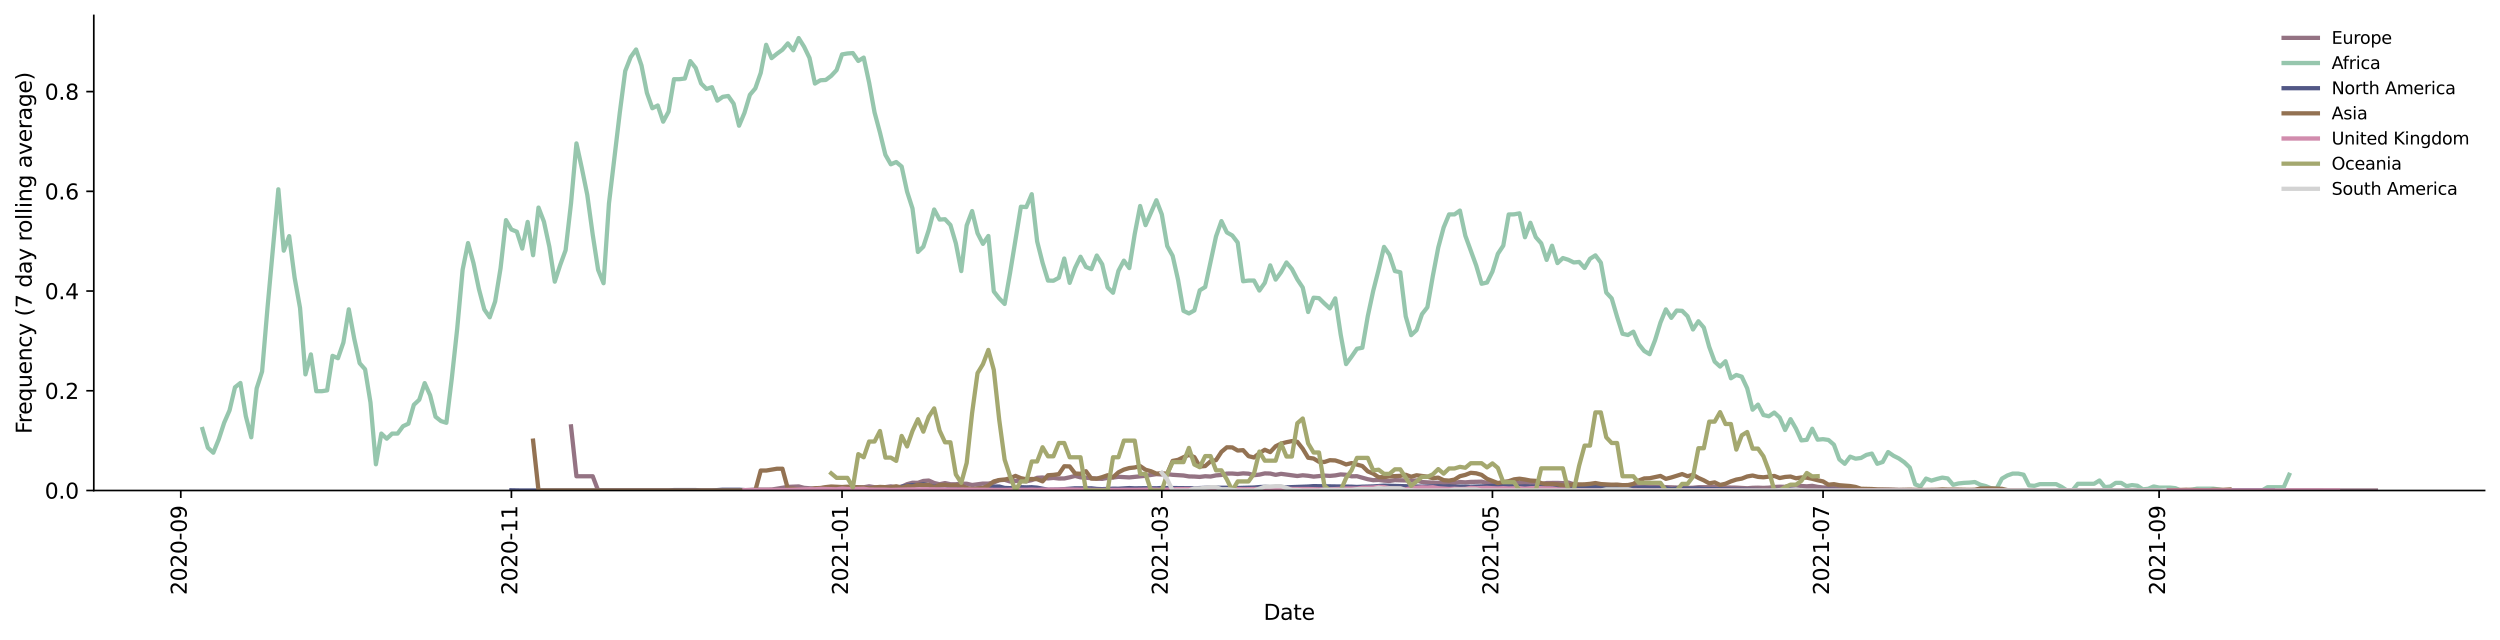 <?xml version="1.0" encoding="utf-8" standalone="no"?>
<!DOCTYPE svg PUBLIC "-//W3C//DTD SVG 1.1//EN"
  "http://www.w3.org/Graphics/SVG/1.1/DTD/svg11.dtd">
<svg height="298.621pt" version="1.1" viewBox="0 0 1166.981 298.621" width="1166.981pt" xmlns="http://www.w3.org/2000/svg" xmlns:xlink="http://www.w3.org/1999/xlink">
 <defs>
  <style type="text/css">*{stroke-linecap:butt;stroke-linejoin:round;}</style>
 </defs>
 <g id="figure_1">
  <g id="patch_1">
   <path d="M 0 298.621 
L 1166.981 298.621 
L 1166.981 0 
L 0 0 
z
" style="fill:#ffffff;"/>
  </g>
  <g id="axes_1">
   <g id="patch_2">
    <path d="M 43.781 228.96 
L 1159.781 228.96 
L 1159.781 7.2 
L 43.781 7.2 
z
" style="fill:#ffffff;"/>
   </g>
   <g id="matplotlib.axis_1">
    <g id="xtick_1">
     <g id="line2d_1">
      <defs>
       <path d="M 0 0 
L 0 3.5 
" id="m978d809ba8" style="stroke:#000000;stroke-width:0.8;"/>
      </defs>
      <g>
       <use style="stroke:#000000;stroke-width:0.8;" x="84.388" xlink:href="#m978d809ba8" y="228.96"/>
      </g>
     </g>
     <g id="text_1">
      <!-- 2020-09 -->
      <g transform="translate(87.148 277.743)rotate(-90)scale(0.1 -0.1)">
       <defs>
        <path d="M 1228 531 
L 3431 531 
L 3431 0 
L 469 0 
L 469 531 
Q 828 903 1448 1529 
Q 2069 2156 2228 2338 
Q 2531 2678 2651 2914 
Q 2772 3150 2772 3378 
Q 2772 3750 2511 3984 
Q 2250 4219 1831 4219 
Q 1534 4219 1204 4116 
Q 875 4013 500 3803 
L 500 4441 
Q 881 4594 1212 4672 
Q 1544 4750 1819 4750 
Q 2544 4750 2975 4387 
Q 3406 4025 3406 3419 
Q 3406 3131 3298 2873 
Q 3191 2616 2906 2266 
Q 2828 2175 2409 1742 
Q 1991 1309 1228 531 
z
" id="DejaVuSans-32" transform="scale(0.016)"/>
        <path d="M 2034 4250 
Q 1547 4250 1301 3770 
Q 1056 3291 1056 2328 
Q 1056 1369 1301 889 
Q 1547 409 2034 409 
Q 2525 409 2770 889 
Q 3016 1369 3016 2328 
Q 3016 3291 2770 3770 
Q 2525 4250 2034 4250 
z
M 2034 4750 
Q 2819 4750 3233 4129 
Q 3647 3509 3647 2328 
Q 3647 1150 3233 529 
Q 2819 -91 2034 -91 
Q 1250 -91 836 529 
Q 422 1150 422 2328 
Q 422 3509 836 4129 
Q 1250 4750 2034 4750 
z
" id="DejaVuSans-30" transform="scale(0.016)"/>
        <path d="M 313 2009 
L 1997 2009 
L 1997 1497 
L 313 1497 
L 313 2009 
z
" id="DejaVuSans-2d" transform="scale(0.016)"/>
        <path d="M 703 97 
L 703 672 
Q 941 559 1184 500 
Q 1428 441 1663 441 
Q 2288 441 2617 861 
Q 2947 1281 2994 2138 
Q 2813 1869 2534 1725 
Q 2256 1581 1919 1581 
Q 1219 1581 811 2004 
Q 403 2428 403 3163 
Q 403 3881 828 4315 
Q 1253 4750 1959 4750 
Q 2769 4750 3195 4129 
Q 3622 3509 3622 2328 
Q 3622 1225 3098 567 
Q 2575 -91 1691 -91 
Q 1453 -91 1209 -44 
Q 966 3 703 97 
z
M 1959 2075 
Q 2384 2075 2632 2365 
Q 2881 2656 2881 3163 
Q 2881 3666 2632 3958 
Q 2384 4250 1959 4250 
Q 1534 4250 1286 3958 
Q 1038 3666 1038 3163 
Q 1038 2656 1286 2365 
Q 1534 2075 1959 2075 
z
" id="DejaVuSans-39" transform="scale(0.016)"/>
       </defs>
       <use xlink:href="#DejaVuSans-32"/>
       <use x="63.623" xlink:href="#DejaVuSans-30"/>
       <use x="127.246" xlink:href="#DejaVuSans-32"/>
       <use x="190.869" xlink:href="#DejaVuSans-30"/>
       <use x="254.492" xlink:href="#DejaVuSans-2d"/>
       <use x="290.576" xlink:href="#DejaVuSans-30"/>
       <use x="354.199" xlink:href="#DejaVuSans-39"/>
      </g>
     </g>
    </g>
    <g id="xtick_2">
     <g id="line2d_2">
      <g>
       <use style="stroke:#000000;stroke-width:0.8;" x="238.721" xlink:href="#m978d809ba8" y="228.96"/>
      </g>
     </g>
     <g id="text_2">
      <!-- 2020-11 -->
      <g transform="translate(241.48 277.743)rotate(-90)scale(0.1 -0.1)">
       <defs>
        <path d="M 794 531 
L 1825 531 
L 1825 4091 
L 703 3866 
L 703 4441 
L 1819 4666 
L 2450 4666 
L 2450 531 
L 3481 531 
L 3481 0 
L 794 0 
L 794 531 
z
" id="DejaVuSans-31" transform="scale(0.016)"/>
       </defs>
       <use xlink:href="#DejaVuSans-32"/>
       <use x="63.623" xlink:href="#DejaVuSans-30"/>
       <use x="127.246" xlink:href="#DejaVuSans-32"/>
       <use x="190.869" xlink:href="#DejaVuSans-30"/>
       <use x="254.492" xlink:href="#DejaVuSans-2d"/>
       <use x="290.576" xlink:href="#DejaVuSans-31"/>
       <use x="354.199" xlink:href="#DejaVuSans-31"/>
      </g>
     </g>
    </g>
    <g id="xtick_3">
     <g id="line2d_3">
      <g>
       <use style="stroke:#000000;stroke-width:0.8;" x="393.053" xlink:href="#m978d809ba8" y="228.96"/>
      </g>
     </g>
     <g id="text_3">
      <!-- 2021-01 -->
      <g transform="translate(395.812 277.743)rotate(-90)scale(0.1 -0.1)">
       <use xlink:href="#DejaVuSans-32"/>
       <use x="63.623" xlink:href="#DejaVuSans-30"/>
       <use x="127.246" xlink:href="#DejaVuSans-32"/>
       <use x="190.869" xlink:href="#DejaVuSans-31"/>
       <use x="254.492" xlink:href="#DejaVuSans-2d"/>
       <use x="290.576" xlink:href="#DejaVuSans-30"/>
       <use x="354.199" xlink:href="#DejaVuSans-31"/>
      </g>
     </g>
    </g>
    <g id="xtick_4">
     <g id="line2d_4">
      <g>
       <use style="stroke:#000000;stroke-width:0.8;" x="542.325" xlink:href="#m978d809ba8" y="228.96"/>
      </g>
     </g>
     <g id="text_4">
      <!-- 2021-03 -->
      <g transform="translate(545.085 277.743)rotate(-90)scale(0.1 -0.1)">
       <defs>
        <path d="M 2597 2516 
Q 3050 2419 3304 2112 
Q 3559 1806 3559 1356 
Q 3559 666 3084 287 
Q 2609 -91 1734 -91 
Q 1441 -91 1130 -33 
Q 819 25 488 141 
L 488 750 
Q 750 597 1062 519 
Q 1375 441 1716 441 
Q 2309 441 2620 675 
Q 2931 909 2931 1356 
Q 2931 1769 2642 2001 
Q 2353 2234 1838 2234 
L 1294 2234 
L 1294 2753 
L 1863 2753 
Q 2328 2753 2575 2939 
Q 2822 3125 2822 3475 
Q 2822 3834 2567 4026 
Q 2313 4219 1838 4219 
Q 1578 4219 1281 4162 
Q 984 4106 628 3988 
L 628 4550 
Q 988 4650 1302 4700 
Q 1616 4750 1894 4750 
Q 2613 4750 3031 4423 
Q 3450 4097 3450 3541 
Q 3450 3153 3228 2886 
Q 3006 2619 2597 2516 
z
" id="DejaVuSans-33" transform="scale(0.016)"/>
       </defs>
       <use xlink:href="#DejaVuSans-32"/>
       <use x="63.623" xlink:href="#DejaVuSans-30"/>
       <use x="127.246" xlink:href="#DejaVuSans-32"/>
       <use x="190.869" xlink:href="#DejaVuSans-31"/>
       <use x="254.492" xlink:href="#DejaVuSans-2d"/>
       <use x="290.576" xlink:href="#DejaVuSans-30"/>
       <use x="354.199" xlink:href="#DejaVuSans-33"/>
      </g>
     </g>
    </g>
    <g id="xtick_5">
     <g id="line2d_5">
      <g>
       <use style="stroke:#000000;stroke-width:0.8;" x="696.658" xlink:href="#m978d809ba8" y="228.96"/>
      </g>
     </g>
     <g id="text_5">
      <!-- 2021-05 -->
      <g transform="translate(699.417 277.743)rotate(-90)scale(0.1 -0.1)">
       <defs>
        <path d="M 691 4666 
L 3169 4666 
L 3169 4134 
L 1269 4134 
L 1269 2991 
Q 1406 3038 1543 3061 
Q 1681 3084 1819 3084 
Q 2600 3084 3056 2656 
Q 3513 2228 3513 1497 
Q 3513 744 3044 326 
Q 2575 -91 1722 -91 
Q 1428 -91 1123 -41 
Q 819 9 494 109 
L 494 744 
Q 775 591 1075 516 
Q 1375 441 1709 441 
Q 2250 441 2565 725 
Q 2881 1009 2881 1497 
Q 2881 1984 2565 2268 
Q 2250 2553 1709 2553 
Q 1456 2553 1204 2497 
Q 953 2441 691 2322 
L 691 4666 
z
" id="DejaVuSans-35" transform="scale(0.016)"/>
       </defs>
       <use xlink:href="#DejaVuSans-32"/>
       <use x="63.623" xlink:href="#DejaVuSans-30"/>
       <use x="127.246" xlink:href="#DejaVuSans-32"/>
       <use x="190.869" xlink:href="#DejaVuSans-31"/>
       <use x="254.492" xlink:href="#DejaVuSans-2d"/>
       <use x="290.576" xlink:href="#DejaVuSans-30"/>
       <use x="354.199" xlink:href="#DejaVuSans-35"/>
      </g>
     </g>
    </g>
    <g id="xtick_6">
     <g id="line2d_6">
      <g>
       <use style="stroke:#000000;stroke-width:0.8;" x="850.99" xlink:href="#m978d809ba8" y="228.96"/>
      </g>
     </g>
     <g id="text_6">
      <!-- 2021-07 -->
      <g transform="translate(853.749 277.743)rotate(-90)scale(0.1 -0.1)">
       <defs>
        <path d="M 525 4666 
L 3525 4666 
L 3525 4397 
L 1831 0 
L 1172 0 
L 2766 4134 
L 525 4134 
L 525 4666 
z
" id="DejaVuSans-37" transform="scale(0.016)"/>
       </defs>
       <use xlink:href="#DejaVuSans-32"/>
       <use x="63.623" xlink:href="#DejaVuSans-30"/>
       <use x="127.246" xlink:href="#DejaVuSans-32"/>
       <use x="190.869" xlink:href="#DejaVuSans-31"/>
       <use x="254.492" xlink:href="#DejaVuSans-2d"/>
       <use x="290.576" xlink:href="#DejaVuSans-30"/>
       <use x="354.199" xlink:href="#DejaVuSans-37"/>
      </g>
     </g>
    </g>
    <g id="xtick_7">
     <g id="line2d_7">
      <g>
       <use style="stroke:#000000;stroke-width:0.8;" x="1007.852" xlink:href="#m978d809ba8" y="228.96"/>
      </g>
     </g>
     <g id="text_7">
      <!-- 2021-09 -->
      <g transform="translate(1010.612 277.743)rotate(-90)scale(0.1 -0.1)">
       <use xlink:href="#DejaVuSans-32"/>
       <use x="63.623" xlink:href="#DejaVuSans-30"/>
       <use x="127.246" xlink:href="#DejaVuSans-32"/>
       <use x="190.869" xlink:href="#DejaVuSans-31"/>
       <use x="254.492" xlink:href="#DejaVuSans-2d"/>
       <use x="290.576" xlink:href="#DejaVuSans-30"/>
       <use x="354.199" xlink:href="#DejaVuSans-39"/>
      </g>
     </g>
    </g>
    <g id="text_8">
     <!-- Date -->
     <g transform="translate(589.83 289.341)scale(0.1 -0.1)">
      <defs>
       <path d="M 1259 4147 
L 1259 519 
L 2022 519 
Q 2988 519 3436 956 
Q 3884 1394 3884 2338 
Q 3884 3275 3436 3711 
Q 2988 4147 2022 4147 
L 1259 4147 
z
M 628 4666 
L 1925 4666 
Q 3281 4666 3915 4102 
Q 4550 3538 4550 2338 
Q 4550 1131 3912 565 
Q 3275 0 1925 0 
L 628 0 
L 628 4666 
z
" id="DejaVuSans-44" transform="scale(0.016)"/>
       <path d="M 2194 1759 
Q 1497 1759 1228 1600 
Q 959 1441 959 1056 
Q 959 750 1161 570 
Q 1363 391 1709 391 
Q 2188 391 2477 730 
Q 2766 1069 2766 1631 
L 2766 1759 
L 2194 1759 
z
M 3341 1997 
L 3341 0 
L 2766 0 
L 2766 531 
Q 2569 213 2275 61 
Q 1981 -91 1556 -91 
Q 1019 -91 701 211 
Q 384 513 384 1019 
Q 384 1609 779 1909 
Q 1175 2209 1959 2209 
L 2766 2209 
L 2766 2266 
Q 2766 2663 2505 2880 
Q 2244 3097 1772 3097 
Q 1472 3097 1187 3025 
Q 903 2953 641 2809 
L 641 3341 
Q 956 3463 1253 3523 
Q 1550 3584 1831 3584 
Q 2591 3584 2966 3190 
Q 3341 2797 3341 1997 
z
" id="DejaVuSans-61" transform="scale(0.016)"/>
       <path d="M 1172 4494 
L 1172 3500 
L 2356 3500 
L 2356 3053 
L 1172 3053 
L 1172 1153 
Q 1172 725 1289 603 
Q 1406 481 1766 481 
L 2356 481 
L 2356 0 
L 1766 0 
Q 1100 0 847 248 
Q 594 497 594 1153 
L 594 3053 
L 172 3053 
L 172 3500 
L 594 3500 
L 594 4494 
L 1172 4494 
z
" id="DejaVuSans-74" transform="scale(0.016)"/>
       <path d="M 3597 1894 
L 3597 1613 
L 953 1613 
Q 991 1019 1311 708 
Q 1631 397 2203 397 
Q 2534 397 2845 478 
Q 3156 559 3463 722 
L 3463 178 
Q 3153 47 2828 -22 
Q 2503 -91 2169 -91 
Q 1331 -91 842 396 
Q 353 884 353 1716 
Q 353 2575 817 3079 
Q 1281 3584 2069 3584 
Q 2775 3584 3186 3129 
Q 3597 2675 3597 1894 
z
M 3022 2063 
Q 3016 2534 2758 2815 
Q 2500 3097 2075 3097 
Q 1594 3097 1305 2825 
Q 1016 2553 972 2059 
L 3022 2063 
z
" id="DejaVuSans-65" transform="scale(0.016)"/>
      </defs>
      <use xlink:href="#DejaVuSans-44"/>
      <use x="77.002" xlink:href="#DejaVuSans-61"/>
      <use x="138.281" xlink:href="#DejaVuSans-74"/>
      <use x="177.49" xlink:href="#DejaVuSans-65"/>
     </g>
    </g>
   </g>
   <g id="matplotlib.axis_2">
    <g id="ytick_1">
     <g id="line2d_8">
      <defs>
       <path d="M 0 0 
L -3.5 0 
" id="m458b7b3f09" style="stroke:#000000;stroke-width:0.8;"/>
      </defs>
      <g>
       <use style="stroke:#000000;stroke-width:0.8;" x="43.781" xlink:href="#m458b7b3f09" y="228.96"/>
      </g>
     </g>
     <g id="text_9">
      <!-- 0.0 -->
      <g transform="translate(20.878 232.759)scale(0.1 -0.1)">
       <defs>
        <path d="M 684 794 
L 1344 794 
L 1344 0 
L 684 0 
L 684 794 
z
" id="DejaVuSans-2e" transform="scale(0.016)"/>
       </defs>
       <use xlink:href="#DejaVuSans-30"/>
       <use x="63.623" xlink:href="#DejaVuSans-2e"/>
       <use x="95.41" xlink:href="#DejaVuSans-30"/>
      </g>
     </g>
    </g>
    <g id="ytick_2">
     <g id="line2d_9">
      <g>
       <use style="stroke:#000000;stroke-width:0.8;" x="43.781" xlink:href="#m458b7b3f09" y="182.408"/>
      </g>
     </g>
     <g id="text_10">
      <!-- 0.2 -->
      <g transform="translate(20.878 186.207)scale(0.1 -0.1)">
       <use xlink:href="#DejaVuSans-30"/>
       <use x="63.623" xlink:href="#DejaVuSans-2e"/>
       <use x="95.41" xlink:href="#DejaVuSans-32"/>
      </g>
     </g>
    </g>
    <g id="ytick_3">
     <g id="line2d_10">
      <g>
       <use style="stroke:#000000;stroke-width:0.8;" x="43.781" xlink:href="#m458b7b3f09" y="135.856"/>
      </g>
     </g>
     <g id="text_11">
      <!-- 0.4 -->
      <g transform="translate(20.878 139.655)scale(0.1 -0.1)">
       <defs>
        <path d="M 2419 4116 
L 825 1625 
L 2419 1625 
L 2419 4116 
z
M 2253 4666 
L 3047 4666 
L 3047 1625 
L 3713 1625 
L 3713 1100 
L 3047 1100 
L 3047 0 
L 2419 0 
L 2419 1100 
L 313 1100 
L 313 1709 
L 2253 4666 
z
" id="DejaVuSans-34" transform="scale(0.016)"/>
       </defs>
       <use xlink:href="#DejaVuSans-30"/>
       <use x="63.623" xlink:href="#DejaVuSans-2e"/>
       <use x="95.41" xlink:href="#DejaVuSans-34"/>
      </g>
     </g>
    </g>
    <g id="ytick_4">
     <g id="line2d_11">
      <g>
       <use style="stroke:#000000;stroke-width:0.8;" x="43.781" xlink:href="#m458b7b3f09" y="89.303"/>
      </g>
     </g>
     <g id="text_12">
      <!-- 0.6 -->
      <g transform="translate(20.878 93.102)scale(0.1 -0.1)">
       <defs>
        <path d="M 2113 2584 
Q 1688 2584 1439 2293 
Q 1191 2003 1191 1497 
Q 1191 994 1439 701 
Q 1688 409 2113 409 
Q 2538 409 2786 701 
Q 3034 994 3034 1497 
Q 3034 2003 2786 2293 
Q 2538 2584 2113 2584 
z
M 3366 4563 
L 3366 3988 
Q 3128 4100 2886 4159 
Q 2644 4219 2406 4219 
Q 1781 4219 1451 3797 
Q 1122 3375 1075 2522 
Q 1259 2794 1537 2939 
Q 1816 3084 2150 3084 
Q 2853 3084 3261 2657 
Q 3669 2231 3669 1497 
Q 3669 778 3244 343 
Q 2819 -91 2113 -91 
Q 1303 -91 875 529 
Q 447 1150 447 2328 
Q 447 3434 972 4092 
Q 1497 4750 2381 4750 
Q 2619 4750 2861 4703 
Q 3103 4656 3366 4563 
z
" id="DejaVuSans-36" transform="scale(0.016)"/>
       </defs>
       <use xlink:href="#DejaVuSans-30"/>
       <use x="63.623" xlink:href="#DejaVuSans-2e"/>
       <use x="95.41" xlink:href="#DejaVuSans-36"/>
      </g>
     </g>
    </g>
    <g id="ytick_5">
     <g id="line2d_12">
      <g>
       <use style="stroke:#000000;stroke-width:0.8;" x="43.781" xlink:href="#m458b7b3f09" y="42.751"/>
      </g>
     </g>
     <g id="text_13">
      <!-- 0.8 -->
      <g transform="translate(20.878 46.55)scale(0.1 -0.1)">
       <defs>
        <path d="M 2034 2216 
Q 1584 2216 1326 1975 
Q 1069 1734 1069 1313 
Q 1069 891 1326 650 
Q 1584 409 2034 409 
Q 2484 409 2743 651 
Q 3003 894 3003 1313 
Q 3003 1734 2745 1975 
Q 2488 2216 2034 2216 
z
M 1403 2484 
Q 997 2584 770 2862 
Q 544 3141 544 3541 
Q 544 4100 942 4425 
Q 1341 4750 2034 4750 
Q 2731 4750 3128 4425 
Q 3525 4100 3525 3541 
Q 3525 3141 3298 2862 
Q 3072 2584 2669 2484 
Q 3125 2378 3379 2068 
Q 3634 1759 3634 1313 
Q 3634 634 3220 271 
Q 2806 -91 2034 -91 
Q 1263 -91 848 271 
Q 434 634 434 1313 
Q 434 1759 690 2068 
Q 947 2378 1403 2484 
z
M 1172 3481 
Q 1172 3119 1398 2916 
Q 1625 2713 2034 2713 
Q 2441 2713 2670 2916 
Q 2900 3119 2900 3481 
Q 2900 3844 2670 4047 
Q 2441 4250 2034 4250 
Q 1625 4250 1398 4047 
Q 1172 3844 1172 3481 
z
" id="DejaVuSans-38" transform="scale(0.016)"/>
       </defs>
       <use xlink:href="#DejaVuSans-30"/>
       <use x="63.623" xlink:href="#DejaVuSans-2e"/>
       <use x="95.41" xlink:href="#DejaVuSans-38"/>
      </g>
     </g>
    </g>
    <g id="text_14">
     <!-- Frequency (7 day rolling average) -->
     <g transform="translate(14.798 202.529)rotate(-90)scale(0.1 -0.1)">
      <defs>
       <path d="M 628 4666 
L 3309 4666 
L 3309 4134 
L 1259 4134 
L 1259 2759 
L 3109 2759 
L 3109 2228 
L 1259 2228 
L 1259 0 
L 628 0 
L 628 4666 
z
" id="DejaVuSans-46" transform="scale(0.016)"/>
       <path d="M 2631 2963 
Q 2534 3019 2420 3045 
Q 2306 3072 2169 3072 
Q 1681 3072 1420 2755 
Q 1159 2438 1159 1844 
L 1159 0 
L 581 0 
L 581 3500 
L 1159 3500 
L 1159 2956 
Q 1341 3275 1631 3429 
Q 1922 3584 2338 3584 
Q 2397 3584 2469 3576 
Q 2541 3569 2628 3553 
L 2631 2963 
z
" id="DejaVuSans-72" transform="scale(0.016)"/>
       <path d="M 947 1747 
Q 947 1113 1208 752 
Q 1469 391 1925 391 
Q 2381 391 2643 752 
Q 2906 1113 2906 1747 
Q 2906 2381 2643 2742 
Q 2381 3103 1925 3103 
Q 1469 3103 1208 2742 
Q 947 2381 947 1747 
z
M 2906 525 
Q 2725 213 2448 61 
Q 2172 -91 1784 -91 
Q 1150 -91 751 415 
Q 353 922 353 1747 
Q 353 2572 751 3078 
Q 1150 3584 1784 3584 
Q 2172 3584 2448 3432 
Q 2725 3281 2906 2969 
L 2906 3500 
L 3481 3500 
L 3481 -1331 
L 2906 -1331 
L 2906 525 
z
" id="DejaVuSans-71" transform="scale(0.016)"/>
       <path d="M 544 1381 
L 544 3500 
L 1119 3500 
L 1119 1403 
Q 1119 906 1312 657 
Q 1506 409 1894 409 
Q 2359 409 2629 706 
Q 2900 1003 2900 1516 
L 2900 3500 
L 3475 3500 
L 3475 0 
L 2900 0 
L 2900 538 
Q 2691 219 2414 64 
Q 2138 -91 1772 -91 
Q 1169 -91 856 284 
Q 544 659 544 1381 
z
M 1991 3584 
L 1991 3584 
z
" id="DejaVuSans-75" transform="scale(0.016)"/>
       <path d="M 3513 2113 
L 3513 0 
L 2938 0 
L 2938 2094 
Q 2938 2591 2744 2837 
Q 2550 3084 2163 3084 
Q 1697 3084 1428 2787 
Q 1159 2491 1159 1978 
L 1159 0 
L 581 0 
L 581 3500 
L 1159 3500 
L 1159 2956 
Q 1366 3272 1645 3428 
Q 1925 3584 2291 3584 
Q 2894 3584 3203 3211 
Q 3513 2838 3513 2113 
z
" id="DejaVuSans-6e" transform="scale(0.016)"/>
       <path d="M 3122 3366 
L 3122 2828 
Q 2878 2963 2633 3030 
Q 2388 3097 2138 3097 
Q 1578 3097 1268 2742 
Q 959 2388 959 1747 
Q 959 1106 1268 751 
Q 1578 397 2138 397 
Q 2388 397 2633 464 
Q 2878 531 3122 666 
L 3122 134 
Q 2881 22 2623 -34 
Q 2366 -91 2075 -91 
Q 1284 -91 818 406 
Q 353 903 353 1747 
Q 353 2603 823 3093 
Q 1294 3584 2113 3584 
Q 2378 3584 2631 3529 
Q 2884 3475 3122 3366 
z
" id="DejaVuSans-63" transform="scale(0.016)"/>
       <path d="M 2059 -325 
Q 1816 -950 1584 -1140 
Q 1353 -1331 966 -1331 
L 506 -1331 
L 506 -850 
L 844 -850 
Q 1081 -850 1212 -737 
Q 1344 -625 1503 -206 
L 1606 56 
L 191 3500 
L 800 3500 
L 1894 763 
L 2988 3500 
L 3597 3500 
L 2059 -325 
z
" id="DejaVuSans-79" transform="scale(0.016)"/>
       <path id="DejaVuSans-20" transform="scale(0.016)"/>
       <path d="M 1984 4856 
Q 1566 4138 1362 3434 
Q 1159 2731 1159 2009 
Q 1159 1288 1364 580 
Q 1569 -128 1984 -844 
L 1484 -844 
Q 1016 -109 783 600 
Q 550 1309 550 2009 
Q 550 2706 781 3412 
Q 1013 4119 1484 4856 
L 1984 4856 
z
" id="DejaVuSans-28" transform="scale(0.016)"/>
       <path d="M 2906 2969 
L 2906 4863 
L 3481 4863 
L 3481 0 
L 2906 0 
L 2906 525 
Q 2725 213 2448 61 
Q 2172 -91 1784 -91 
Q 1150 -91 751 415 
Q 353 922 353 1747 
Q 353 2572 751 3078 
Q 1150 3584 1784 3584 
Q 2172 3584 2448 3432 
Q 2725 3281 2906 2969 
z
M 947 1747 
Q 947 1113 1208 752 
Q 1469 391 1925 391 
Q 2381 391 2643 752 
Q 2906 1113 2906 1747 
Q 2906 2381 2643 2742 
Q 2381 3103 1925 3103 
Q 1469 3103 1208 2742 
Q 947 2381 947 1747 
z
" id="DejaVuSans-64" transform="scale(0.016)"/>
       <path d="M 1959 3097 
Q 1497 3097 1228 2736 
Q 959 2375 959 1747 
Q 959 1119 1226 758 
Q 1494 397 1959 397 
Q 2419 397 2687 759 
Q 2956 1122 2956 1747 
Q 2956 2369 2687 2733 
Q 2419 3097 1959 3097 
z
M 1959 3584 
Q 2709 3584 3137 3096 
Q 3566 2609 3566 1747 
Q 3566 888 3137 398 
Q 2709 -91 1959 -91 
Q 1206 -91 779 398 
Q 353 888 353 1747 
Q 353 2609 779 3096 
Q 1206 3584 1959 3584 
z
" id="DejaVuSans-6f" transform="scale(0.016)"/>
       <path d="M 603 4863 
L 1178 4863 
L 1178 0 
L 603 0 
L 603 4863 
z
" id="DejaVuSans-6c" transform="scale(0.016)"/>
       <path d="M 603 3500 
L 1178 3500 
L 1178 0 
L 603 0 
L 603 3500 
z
M 603 4863 
L 1178 4863 
L 1178 4134 
L 603 4134 
L 603 4863 
z
" id="DejaVuSans-69" transform="scale(0.016)"/>
       <path d="M 2906 1791 
Q 2906 2416 2648 2759 
Q 2391 3103 1925 3103 
Q 1463 3103 1205 2759 
Q 947 2416 947 1791 
Q 947 1169 1205 825 
Q 1463 481 1925 481 
Q 2391 481 2648 825 
Q 2906 1169 2906 1791 
z
M 3481 434 
Q 3481 -459 3084 -895 
Q 2688 -1331 1869 -1331 
Q 1566 -1331 1297 -1286 
Q 1028 -1241 775 -1147 
L 775 -588 
Q 1028 -725 1275 -790 
Q 1522 -856 1778 -856 
Q 2344 -856 2625 -561 
Q 2906 -266 2906 331 
L 2906 616 
Q 2728 306 2450 153 
Q 2172 0 1784 0 
Q 1141 0 747 490 
Q 353 981 353 1791 
Q 353 2603 747 3093 
Q 1141 3584 1784 3584 
Q 2172 3584 2450 3431 
Q 2728 3278 2906 2969 
L 2906 3500 
L 3481 3500 
L 3481 434 
z
" id="DejaVuSans-67" transform="scale(0.016)"/>
       <path d="M 191 3500 
L 800 3500 
L 1894 563 
L 2988 3500 
L 3597 3500 
L 2284 0 
L 1503 0 
L 191 3500 
z
" id="DejaVuSans-76" transform="scale(0.016)"/>
       <path d="M 513 4856 
L 1013 4856 
Q 1481 4119 1714 3412 
Q 1947 2706 1947 2009 
Q 1947 1309 1714 600 
Q 1481 -109 1013 -844 
L 513 -844 
Q 928 -128 1133 580 
Q 1338 1288 1338 2009 
Q 1338 2731 1133 3434 
Q 928 4138 513 4856 
z
" id="DejaVuSans-29" transform="scale(0.016)"/>
      </defs>
      <use xlink:href="#DejaVuSans-46"/>
      <use x="50.27" xlink:href="#DejaVuSans-72"/>
      <use x="89.133" xlink:href="#DejaVuSans-65"/>
      <use x="150.656" xlink:href="#DejaVuSans-71"/>
      <use x="214.133" xlink:href="#DejaVuSans-75"/>
      <use x="277.512" xlink:href="#DejaVuSans-65"/>
      <use x="339.035" xlink:href="#DejaVuSans-6e"/>
      <use x="402.414" xlink:href="#DejaVuSans-63"/>
      <use x="457.395" xlink:href="#DejaVuSans-79"/>
      <use x="516.574" xlink:href="#DejaVuSans-20"/>
      <use x="548.361" xlink:href="#DejaVuSans-28"/>
      <use x="587.375" xlink:href="#DejaVuSans-37"/>
      <use x="650.998" xlink:href="#DejaVuSans-20"/>
      <use x="682.785" xlink:href="#DejaVuSans-64"/>
      <use x="746.262" xlink:href="#DejaVuSans-61"/>
      <use x="807.541" xlink:href="#DejaVuSans-79"/>
      <use x="866.721" xlink:href="#DejaVuSans-20"/>
      <use x="898.508" xlink:href="#DejaVuSans-72"/>
      <use x="937.371" xlink:href="#DejaVuSans-6f"/>
      <use x="998.553" xlink:href="#DejaVuSans-6c"/>
      <use x="1026.336" xlink:href="#DejaVuSans-6c"/>
      <use x="1054.119" xlink:href="#DejaVuSans-69"/>
      <use x="1081.902" xlink:href="#DejaVuSans-6e"/>
      <use x="1145.281" xlink:href="#DejaVuSans-67"/>
      <use x="1208.758" xlink:href="#DejaVuSans-20"/>
      <use x="1240.545" xlink:href="#DejaVuSans-61"/>
      <use x="1301.824" xlink:href="#DejaVuSans-76"/>
      <use x="1361.004" xlink:href="#DejaVuSans-65"/>
      <use x="1422.527" xlink:href="#DejaVuSans-72"/>
      <use x="1463.641" xlink:href="#DejaVuSans-61"/>
      <use x="1524.92" xlink:href="#DejaVuSans-67"/>
      <use x="1588.396" xlink:href="#DejaVuSans-65"/>
      <use x="1649.92" xlink:href="#DejaVuSans-29"/>
     </g>
    </g>
   </g>
   <g id="line2d_13">
    <path clip-path="url(#pd15b727525)" d="M 266.551 199.034 
L 269.081 222.31 
L 276.671 222.31 
L 279.201 228.96 
L 344.982 228.96 
L 352.572 228.554 
L 360.163 228.525 
L 367.753 227.281 
L 372.813 227.064 
L 375.343 227.729 
L 380.403 228.104 
L 385.463 227.712 
L 387.993 227.581 
L 393.053 227.889 
L 395.583 227.554 
L 403.173 227.461 
L 405.703 227.017 
L 408.233 227.436 
L 410.763 227.732 
L 415.823 227.027 
L 418.353 227.501 
L 420.883 227.214 
L 423.414 226.018 
L 425.944 225.333 
L 428.474 225.382 
L 431.004 224.503 
L 433.534 224.313 
L 436.064 225.457 
L 438.594 226.047 
L 441.124 225.493 
L 443.654 226.046 
L 446.184 226.051 
L 448.714 225.769 
L 451.244 225.809 
L 453.774 226.401 
L 458.834 225.735 
L 461.364 225.743 
L 463.894 225.212 
L 466.424 224.15 
L 468.954 223.976 
L 471.484 224.742 
L 476.544 224.358 
L 479.074 224.654 
L 481.604 224.12 
L 484.134 223.04 
L 486.664 222.891 
L 489.195 223.324 
L 491.725 223.079 
L 494.255 223.363 
L 496.785 223.348 
L 499.315 222.812 
L 501.845 222.157 
L 504.375 222.809 
L 509.435 223.2 
L 511.965 223.428 
L 514.495 223.526 
L 517.025 223.066 
L 519.555 222.91 
L 522.085 222.573 
L 527.145 222.853 
L 534.735 222.098 
L 539.795 221.322 
L 542.325 221.494 
L 544.855 221.313 
L 547.385 221.641 
L 552.445 221.958 
L 554.976 222.39 
L 557.506 222.448 
L 560.036 222.624 
L 562.566 222.303 
L 565.096 222.443 
L 567.626 221.91 
L 570.156 221.7 
L 572.686 221.067 
L 575.216 221.041 
L 577.746 221.257 
L 580.276 220.963 
L 582.806 221.116 
L 585.336 221.807 
L 587.866 221.545 
L 590.396 220.982 
L 592.926 221.047 
L 595.456 221.663 
L 597.986 221.182 
L 605.576 222.208 
L 608.106 221.858 
L 610.636 222.095 
L 613.166 222.484 
L 618.227 221.996 
L 620.757 222.15 
L 623.287 221.917 
L 625.817 221.457 
L 628.347 221.624 
L 630.877 222.34 
L 633.407 222.286 
L 638.467 223.693 
L 640.997 224.15 
L 643.527 224.025 
L 646.057 224.344 
L 648.587 224.513 
L 651.117 224.119 
L 658.707 224.343 
L 661.237 224.279 
L 663.767 225.015 
L 668.827 225.312 
L 671.357 225.352 
L 673.887 225.587 
L 676.417 225.399 
L 678.947 225.448 
L 681.477 225.001 
L 684.008 225.168 
L 686.538 224.955 
L 691.598 224.849 
L 694.128 225.425 
L 696.658 225.455 
L 701.718 225.871 
L 706.778 225.312 
L 711.838 225.487 
L 714.368 225.333 
L 719.428 226.111 
L 721.958 225.47 
L 727.018 225.426 
L 729.548 225.536 
L 732.078 225.26 
L 734.608 226.019 
L 737.138 226.404 
L 742.198 226.591 
L 744.728 226.984 
L 749.789 226.814 
L 754.849 227.28 
L 757.379 226.861 
L 759.909 226.93 
L 767.499 226.73 
L 772.559 227.214 
L 787.739 227.761 
L 790.269 227.685 
L 792.799 227.439 
L 797.859 227.435 
L 802.919 227.227 
L 805.449 227.557 
L 810.509 227.633 
L 815.57 227.919 
L 818.1 227.71 
L 820.63 227.653 
L 823.16 227.753 
L 825.69 227.638 
L 828.22 227.321 
L 830.75 227.199 
L 833.28 227.267 
L 835.81 226.662 
L 838.34 226.506 
L 840.87 226.85 
L 843.4 227.02 
L 845.93 226.797 
L 848.46 227.266 
L 850.99 227.553 
L 853.52 227.527 
L 856.05 227.713 
L 858.58 228.098 
L 861.11 228.301 
L 863.64 228.271 
L 866.17 228.461 
L 873.76 228.467 
L 876.29 228.646 
L 881.351 228.59 
L 886.411 228.698 
L 904.121 228.84 
L 909.181 228.883 
L 924.361 228.919 
L 1109.054 228.936 
L 1109.054 228.936 
" style="fill:none;stroke:#947383;stroke-linecap:square;stroke-width:2;"/>
   </g>
   <g id="line2d_14">
    <path clip-path="url(#pd15b727525)" d="M 94.509 200.272 
L 97.039 209 
L 99.569 211.321 
L 102.099 205.114 
L 104.629 197.355 
L 107.159 191.536 
L 109.689 180.793 
L 112.219 178.777 
L 114.749 194.294 
L 117.279 204.122 
L 119.809 181.294 
L 122.339 173.416 
L 124.869 143.674 
L 129.929 88.359 
L 132.459 117.006 
L 134.989 110.235 
L 137.519 129.632 
L 140.049 143.715 
L 142.579 174.75 
L 145.109 165.439 
L 147.639 182.616 
L 150.169 182.616 
L 152.699 182.225 
L 155.229 166.111 
L 157.759 167.206 
L 160.29 159.904 
L 162.82 144.387 
L 165.35 158.078 
L 167.88 169.537 
L 170.41 172.381 
L 172.94 187.899 
L 175.47 216.717 
L 178 202.393 
L 180.53 204.777 
L 183.06 202.39 
L 185.59 202.39 
L 188.12 198.964 
L 190.65 197.77 
L 193.18 188.957 
L 195.71 186.596 
L 198.24 178.837 
L 200.77 184.48 
L 203.3 194.521 
L 205.83 196.553 
L 208.36 197.362 
L 210.89 176.672 
L 213.42 153.396 
L 215.95 125.898 
L 218.48 113.465 
L 221.01 122.775 
L 223.54 134.868 
L 226.071 144.452 
L 228.601 148.116 
L 231.131 140.707 
L 233.661 125.189 
L 236.191 102.752 
L 238.721 107.133 
L 241.251 108.148 
L 243.781 116.019 
L 246.311 103.605 
L 248.841 119.122 
L 251.371 96.897 
L 253.901 103.469 
L 256.431 115.182 
L 258.961 131.476 
L 261.491 123.717 
L 264.021 116.796 
L 266.551 94.878 
L 269.081 66.946 
L 271.611 78.584 
L 274.141 90.998 
L 276.671 109.504 
L 279.201 125.991 
L 281.731 132.198 
L 284.261 94.956 
L 289.321 52.533 
L 291.852 33.136 
L 294.382 26.671 
L 296.912 23.1 
L 299.442 30.563 
L 301.972 43.365 
L 304.502 50.527 
L 307.032 49.234 
L 309.562 56.795 
L 312.092 52.093 
L 314.622 36.963 
L 317.152 36.963 
L 319.682 36.653 
L 322.212 28.525 
L 324.742 31.723 
L 327.272 38.975 
L 329.802 41.511 
L 332.332 40.713 
L 334.862 46.975 
L 337.392 45.198 
L 339.922 44.801 
L 342.452 48.403 
L 344.982 58.681 
L 347.512 52.678 
L 350.042 44.257 
L 352.572 41.263 
L 355.102 34.034 
L 357.633 20.922 
L 360.163 27.129 
L 362.693 25.075 
L 365.223 23.231 
L 367.753 20.262 
L 370.283 23.473 
L 372.813 17.76 
L 375.343 21.808 
L 377.873 27.045 
L 380.403 39.002 
L 382.933 37.477 
L 385.463 37.32 
L 387.993 35.42 
L 390.523 32.704 
L 393.053 25.401 
L 395.583 24.96 
L 398.113 24.779 
L 400.643 28.449 
L 403.173 26.888 
L 405.703 38.572 
L 408.233 52.478 
L 410.763 61.892 
L 413.293 72.265 
L 415.823 76.694 
L 418.353 75.634 
L 420.883 77.743 
L 423.414 89.447 
L 425.944 97.316 
L 428.474 117.61 
L 431.004 115.154 
L 433.534 107.38 
L 436.064 97.799 
L 438.594 102.491 
L 441.124 102.336 
L 443.654 105.031 
L 446.184 113.595 
L 448.714 126.538 
L 451.244 105.233 
L 453.774 98.526 
L 456.304 108.863 
L 458.834 113.838 
L 461.364 110.153 
L 463.894 136.031 
L 466.424 139.291 
L 468.954 141.868 
L 471.484 127.477 
L 476.544 96.51 
L 479.074 96.657 
L 481.604 90.65 
L 484.134 112.683 
L 486.664 122.671 
L 489.195 130.966 
L 491.725 131.043 
L 494.255 129.653 
L 496.785 120.678 
L 499.315 132.031 
L 501.845 125.041 
L 504.375 119.841 
L 506.905 124.615 
L 509.435 125.636 
L 511.965 119.281 
L 514.495 123.357 
L 517.025 134.168 
L 519.555 136.653 
L 522.085 126.416 
L 524.615 121.672 
L 527.145 125.127 
L 529.675 109.271 
L 532.205 96.164 
L 534.735 105.087 
L 539.795 93.477 
L 542.325 100.093 
L 544.855 114.857 
L 547.385 119.435 
L 549.915 130.66 
L 552.445 145.104 
L 554.976 146.313 
L 557.506 144.916 
L 560.036 135.529 
L 562.566 133.971 
L 567.626 110.366 
L 570.156 103.212 
L 572.686 108.489 
L 575.216 109.907 
L 577.746 113.226 
L 580.276 131.285 
L 582.806 130.967 
L 585.336 130.947 
L 587.866 135.623 
L 590.396 132.042 
L 592.926 123.875 
L 595.456 130.517 
L 597.986 127.055 
L 600.516 122.521 
L 603.046 125.557 
L 605.576 130.406 
L 608.106 134.224 
L 610.636 145.644 
L 613.166 138.966 
L 615.696 139.171 
L 618.227 141.656 
L 620.757 143.958 
L 623.287 139.275 
L 625.817 156.13 
L 628.347 169.959 
L 630.877 166.504 
L 633.407 162.81 
L 635.937 162.32 
L 638.467 147.618 
L 640.997 135.805 
L 643.527 125.891 
L 646.057 115.25 
L 648.587 118.885 
L 651.117 126.53 
L 653.647 127.094 
L 656.177 147.676 
L 658.707 156.437 
L 661.237 154.095 
L 663.767 146.646 
L 666.297 143.413 
L 668.827 128.865 
L 671.357 115.597 
L 673.887 106.169 
L 676.417 100.089 
L 678.947 100.089 
L 681.477 98.298 
L 684.008 110.036 
L 689.068 123.914 
L 691.598 132.46 
L 694.128 131.875 
L 696.658 126.765 
L 699.188 118.481 
L 701.718 114.65 
L 704.248 100.112 
L 706.778 100.055 
L 709.308 99.584 
L 711.838 110.74 
L 714.368 103.991 
L 716.898 110.722 
L 719.428 113.577 
L 721.958 121.322 
L 724.488 114.711 
L 727.018 122.815 
L 729.548 120.46 
L 732.078 121.262 
L 734.608 122.509 
L 737.138 122.274 
L 739.668 125.087 
L 742.198 120.792 
L 744.728 119.198 
L 747.258 122.606 
L 749.789 136.572 
L 752.319 139.27 
L 754.849 147.885 
L 757.379 155.8 
L 759.909 156.381 
L 762.439 154.83 
L 764.969 160.651 
L 767.499 163.825 
L 770.029 165.332 
L 772.559 158.821 
L 775.089 150.585 
L 777.619 144.405 
L 780.149 148.373 
L 782.679 144.964 
L 785.209 145.099 
L 787.739 147.617 
L 790.269 153.791 
L 792.799 149.966 
L 795.329 152.898 
L 797.859 161.934 
L 800.389 168.795 
L 802.919 171.116 
L 805.449 168.635 
L 807.979 176.564 
L 810.509 175.03 
L 813.039 175.827 
L 815.57 181.248 
L 818.1 191.237 
L 820.63 188.864 
L 823.16 193.724 
L 825.69 194.32 
L 828.22 192.577 
L 830.75 194.902 
L 833.28 200.736 
L 835.81 195.66 
L 838.34 200.067 
L 840.87 205.583 
L 843.4 205.318 
L 845.93 200.129 
L 848.46 205.231 
L 850.99 204.998 
L 853.52 205.373 
L 856.05 207.565 
L 858.58 214.425 
L 861.11 216.499 
L 863.64 213.166 
L 866.17 214.103 
L 868.7 213.776 
L 871.23 212.341 
L 873.76 211.729 
L 876.29 216.495 
L 878.82 215.653 
L 881.351 211.008 
L 883.881 212.752 
L 886.411 214.025 
L 888.941 215.8 
L 891.471 218.241 
L 894.001 226.122 
L 896.531 227.064 
L 899.061 223.396 
L 901.591 224.34 
L 904.121 223.583 
L 906.651 222.945 
L 909.181 223.333 
L 911.711 226.307 
L 914.241 225.669 
L 916.771 225.401 
L 919.301 225.279 
L 921.831 225.002 
L 924.361 226.26 
L 926.891 226.897 
L 929.421 227.923 
L 931.951 228.163 
L 934.481 223.42 
L 937.011 221.953 
L 939.541 221.064 
L 942.071 221.064 
L 944.601 221.584 
L 947.132 226.604 
L 949.662 226.789 
L 952.192 225.988 
L 959.782 225.988 
L 962.312 227.27 
L 964.842 228.96 
L 967.372 228.96 
L 969.902 225.842 
L 977.492 225.842 
L 980.022 224.29 
L 982.552 227.408 
L 985.082 227.106 
L 987.612 225.405 
L 990.142 225.405 
L 992.672 226.957 
L 995.202 226.434 
L 997.732 226.736 
L 1000.262 228.437 
L 1002.792 228.16 
L 1005.322 227.077 
L 1007.852 227.6 
L 1012.913 227.6 
L 1015.443 227.877 
L 1017.973 228.96 
L 1020.503 228.96 
L 1023.033 228.605 
L 1025.563 228.109 
L 1033.153 228.109 
L 1035.683 228.465 
L 1038.213 228.96 
L 1055.923 228.96 
L 1058.453 227.434 
L 1066.043 227.434 
L 1068.573 221.615 
L 1068.573 221.615 
" style="fill:none;stroke:#96c6ad;stroke-linecap:square;stroke-width:2;"/>
   </g>
   <g id="line2d_15">
    <path clip-path="url(#pd15b727525)" d="M 238.721 228.87 
L 243.781 228.96 
L 312.092 228.96 
L 314.622 228.757 
L 324.742 228.757 
L 327.272 228.96 
L 332.332 228.96 
L 337.392 228.596 
L 344.982 228.596 
L 350.042 228.926 
L 365.223 228.822 
L 377.873 228.705 
L 393.053 228.831 
L 398.113 228.755 
L 400.643 228.37 
L 403.173 228.22 
L 408.233 228.25 
L 410.763 228.084 
L 418.353 227.915 
L 420.883 227.209 
L 423.414 226.689 
L 425.944 226.446 
L 428.474 226.44 
L 431.004 226.042 
L 433.534 226.526 
L 436.064 227.246 
L 438.594 226.737 
L 441.124 226.564 
L 443.654 227.004 
L 446.184 227.198 
L 448.714 227.228 
L 451.244 228.359 
L 453.774 228.685 
L 456.304 228.112 
L 458.834 227.836 
L 463.894 227.156 
L 466.424 227.102 
L 468.954 227.771 
L 471.484 227.859 
L 476.544 227.422 
L 479.074 227.511 
L 481.604 227.431 
L 484.134 227.637 
L 489.195 228.607 
L 494.255 228.525 
L 501.845 227.938 
L 509.435 227.942 
L 511.965 228.234 
L 514.495 228.331 
L 519.555 228.107 
L 522.085 228.135 
L 527.145 227.832 
L 529.675 227.961 
L 534.735 227.879 
L 539.795 227.94 
L 542.325 227.772 
L 557.506 227.922 
L 565.096 227.634 
L 572.686 227.682 
L 575.216 227.861 
L 585.336 227.58 
L 587.866 227.362 
L 590.396 227.255 
L 592.926 227.376 
L 595.456 227.341 
L 600.516 227.482 
L 610.636 227.109 
L 613.166 226.918 
L 630.877 227.177 
L 633.407 227.321 
L 635.937 227.191 
L 640.997 227.076 
L 646.057 226.695 
L 663.767 227.175 
L 671.357 226.945 
L 673.887 227.113 
L 676.417 227.017 
L 678.947 227.197 
L 681.477 227.147 
L 686.538 227.198 
L 694.128 226.967 
L 696.658 226.82 
L 706.778 226.988 
L 709.308 227.145 
L 711.838 227.022 
L 721.958 227.409 
L 724.488 227.605 
L 727.018 227.686 
L 732.078 227.51 
L 734.608 227.248 
L 739.668 227.192 
L 754.849 227.112 
L 759.909 227.474 
L 764.969 227.755 
L 767.499 227.619 
L 770.029 227.8 
L 772.559 227.767 
L 777.619 227.918 
L 780.149 228.336 
L 782.679 228.083 
L 790.269 228.107 
L 792.799 228.01 
L 795.329 228.244 
L 820.63 228.712 
L 823.16 228.813 
L 828.22 228.734 
L 830.75 228.763 
L 835.81 228.619 
L 840.87 228.796 
L 845.93 228.825 
L 850.99 228.737 
L 853.52 228.632 
L 866.17 228.852 
L 871.23 228.863 
L 894.001 228.94 
L 911.711 228.935 
L 959.782 228.952 
L 1060.983 228.95 
L 1060.983 228.95 
" style="fill:none;stroke:#525886;stroke-linecap:square;stroke-width:2;"/>
   </g>
   <g id="line2d_16">
    <path clip-path="url(#pd15b727525)" d="M 248.841 205.684 
L 251.371 228.96 
L 352.572 228.96 
L 355.102 219.65 
L 357.633 219.65 
L 362.693 218.801 
L 365.223 218.801 
L 367.753 228.111 
L 370.283 228.111 
L 375.343 228.96 
L 380.403 227.911 
L 382.933 227.798 
L 385.463 227.384 
L 387.993 227.1 
L 393.053 227.352 
L 395.583 227.196 
L 403.173 227.585 
L 405.703 228.003 
L 408.233 227.533 
L 410.763 227.291 
L 415.823 227.531 
L 418.353 226.987 
L 420.883 227.651 
L 423.414 226.889 
L 425.944 227.03 
L 428.474 226.275 
L 431.004 226.436 
L 433.534 226.339 
L 436.064 227.479 
L 438.594 226.414 
L 441.124 226.304 
L 443.654 226.592 
L 446.184 226.519 
L 448.714 226.691 
L 451.244 227.756 
L 453.774 228.345 
L 456.304 227.953 
L 458.834 227.806 
L 461.364 226.676 
L 463.894 224.736 
L 466.424 224.067 
L 468.954 223.887 
L 471.484 223.263 
L 474.014 222.141 
L 476.544 223.212 
L 479.074 223.721 
L 481.604 223.585 
L 484.134 223.677 
L 486.664 224.694 
L 489.195 221.841 
L 491.725 221.668 
L 494.255 221.332 
L 496.785 217.638 
L 499.315 217.724 
L 501.845 221.017 
L 504.375 221.165 
L 506.905 219.965 
L 509.435 223.385 
L 511.965 223.435 
L 514.495 222.729 
L 517.025 221.832 
L 519.555 222.766 
L 522.085 220.48 
L 524.615 219.206 
L 527.145 218.487 
L 529.675 218.207 
L 532.205 217.561 
L 534.735 219.277 
L 537.265 219.976 
L 539.795 221.08 
L 542.325 220.94 
L 544.855 221.116 
L 547.385 215.138 
L 549.915 214.648 
L 552.445 213.429 
L 554.976 212.335 
L 557.506 213.391 
L 560.036 217.782 
L 562.566 217.546 
L 565.096 215.332 
L 567.626 214.788 
L 570.156 210.923 
L 572.686 208.799 
L 575.216 208.841 
L 577.746 210.305 
L 580.276 210.131 
L 582.806 212.938 
L 585.336 213.552 
L 587.866 211.554 
L 590.396 209.943 
L 592.926 211.029 
L 595.456 208.318 
L 597.986 207.083 
L 600.516 206.419 
L 603.046 205.901 
L 605.576 206.245 
L 608.106 209.466 
L 610.636 213.669 
L 613.166 214.039 
L 615.696 215.561 
L 618.227 215.652 
L 620.757 214.813 
L 623.287 214.936 
L 625.817 215.742 
L 628.347 216.804 
L 630.877 216.163 
L 635.937 217.538 
L 638.467 220.021 
L 640.997 221.081 
L 643.527 222.744 
L 646.057 222.739 
L 648.587 222.36 
L 653.647 222.131 
L 656.177 221.612 
L 658.707 222.547 
L 661.237 221.851 
L 666.297 222.513 
L 668.827 223.194 
L 671.357 222.957 
L 673.887 224.142 
L 676.417 224.344 
L 678.947 223.859 
L 681.477 222.282 
L 684.008 221.682 
L 686.538 220.708 
L 689.068 220.934 
L 691.598 221.659 
L 694.128 223.517 
L 699.188 225.501 
L 701.718 224.974 
L 704.248 224.622 
L 706.778 223.752 
L 709.308 223.456 
L 711.838 223.825 
L 714.368 224.32 
L 716.898 224.463 
L 719.428 225.518 
L 721.958 225.963 
L 724.488 225.868 
L 727.018 226.071 
L 729.548 226.593 
L 732.078 226.663 
L 734.608 226.002 
L 737.138 226.139 
L 739.668 226.089 
L 742.198 225.866 
L 744.728 225.48 
L 747.258 225.968 
L 752.319 226.257 
L 754.849 226.202 
L 757.379 226.477 
L 759.909 226.425 
L 762.439 225.881 
L 764.969 224.308 
L 767.499 223.333 
L 770.029 223.238 
L 775.089 222.162 
L 777.619 223.525 
L 780.149 222.88 
L 785.209 221.298 
L 787.739 222.306 
L 790.269 221.595 
L 792.799 223.079 
L 795.329 224.223 
L 797.859 225.617 
L 800.389 225.171 
L 802.919 226.39 
L 805.449 225.807 
L 807.979 224.696 
L 810.509 223.858 
L 813.039 223.413 
L 815.57 222.413 
L 818.1 221.975 
L 820.63 222.599 
L 823.16 222.798 
L 828.22 222.167 
L 830.75 223.142 
L 833.28 222.639 
L 835.81 222.446 
L 838.34 223.252 
L 840.87 222.883 
L 843.4 222.983 
L 845.93 223.497 
L 848.46 224.171 
L 850.99 224.727 
L 853.52 226.256 
L 856.05 226.002 
L 858.58 226.494 
L 863.64 226.888 
L 866.17 227.305 
L 868.7 228.154 
L 873.76 228.269 
L 876.29 228.466 
L 883.881 228.635 
L 886.411 228.727 
L 891.471 228.592 
L 894.001 228.673 
L 899.061 228.688 
L 904.121 228.608 
L 906.651 228.448 
L 909.181 228.545 
L 914.241 228.559 
L 919.301 228.656 
L 921.831 228.598 
L 924.361 228.061 
L 929.421 228.006 
L 934.481 228.182 
L 937.011 228.778 
L 949.662 228.864 
L 954.722 228.95 
L 982.552 228.96 
L 1012.913 228.884 
L 1020.503 228.61 
L 1030.623 228.906 
L 1033.153 228.624 
L 1038.213 228.624 
L 1040.743 228.473 
L 1040.743 228.473 
" style="fill:none;stroke:#937252;stroke-linecap:square;stroke-width:2;"/>
   </g>
   <g id="line2d_17">
    <path clip-path="url(#pd15b727525)" d="M 347.512 228.77 
L 360.163 228.667 
L 365.223 228.775 
L 377.873 228.333 
L 380.403 228.389 
L 382.933 228.196 
L 390.523 228.403 
L 393.053 228.059 
L 395.583 228.261 
L 398.113 228.318 
L 403.173 228.139 
L 405.703 228.516 
L 413.293 228.56 
L 415.823 228.679 
L 423.414 228.467 
L 431.004 228.354 
L 463.894 228.658 
L 479.074 228.649 
L 481.604 228.558 
L 484.134 228.652 
L 486.664 228.538 
L 494.255 228.54 
L 496.785 228.455 
L 511.965 228.697 
L 532.205 228.618 
L 537.265 228.503 
L 542.325 228.59 
L 544.855 228.557 
L 549.915 228.29 
L 557.506 228.293 
L 560.036 228.573 
L 562.566 228.689 
L 570.156 228.615 
L 577.746 228.275 
L 580.276 228.375 
L 592.926 228.152 
L 597.986 228.247 
L 600.516 228.127 
L 603.046 228.258 
L 610.636 228.264 
L 615.696 228.421 
L 620.757 228.405 
L 625.817 228.19 
L 628.347 228.036 
L 633.407 228.063 
L 635.937 227.685 
L 640.997 227.58 
L 643.527 227.283 
L 646.057 227.374 
L 648.587 227.864 
L 653.647 228.11 
L 656.177 228.432 
L 658.707 227.825 
L 663.767 227.494 
L 666.297 227.607 
L 668.827 227.434 
L 671.357 227.893 
L 676.417 228.244 
L 678.947 228.114 
L 681.477 228.252 
L 684.008 228.186 
L 686.538 227.734 
L 689.068 227.89 
L 694.128 227.766 
L 699.188 228.005 
L 701.718 227.874 
L 704.248 228.017 
L 709.308 227.87 
L 711.838 228.132 
L 714.368 227.885 
L 716.898 227.813 
L 721.958 227.984 
L 724.488 228.004 
L 727.018 228.421 
L 734.608 228.739 
L 742.198 228.898 
L 754.849 228.832 
L 759.909 228.733 
L 767.499 228.815 
L 770.029 228.913 
L 792.799 228.839 
L 807.979 228.858 
L 815.57 228.96 
L 1091.344 228.953 
L 1091.344 228.953 
" style="fill:none;stroke:#d18cad;stroke-linecap:square;stroke-width:2;"/>
   </g>
   <g id="line2d_18">
    <path clip-path="url(#pd15b727525)" d="M 387.993 220.946 
L 390.523 223.072 
L 395.583 223.072 
L 398.113 227.505 
L 400.643 211.988 
L 403.173 213.443 
L 405.703 206.092 
L 408.233 206.092 
L 410.763 201.192 
L 413.293 213.606 
L 415.823 213.606 
L 418.353 215.137 
L 420.883 203.499 
L 423.414 208.399 
L 425.944 201.158 
L 428.474 195.681 
L 431.004 201.5 
L 433.534 194.517 
L 436.064 190.638 
L 438.594 200.983 
L 441.124 206.46 
L 443.654 206.46 
L 446.184 221.5 
L 448.714 225.379 
L 451.244 216.069 
L 453.774 192.792 
L 456.304 174.172 
L 458.834 169.994 
L 461.364 163.343 
L 463.894 172.654 
L 466.424 195.93 
L 468.954 214.551 
L 471.484 222.31 
L 474.014 228.96 
L 476.544 224.728 
L 479.074 224.728 
L 481.604 215.418 
L 484.134 215.418 
L 486.664 208.767 
L 489.195 212.999 
L 491.725 212.999 
L 494.255 206.792 
L 496.785 206.792 
L 499.315 213.443 
L 504.375 213.443 
L 506.905 228.96 
L 517.025 228.96 
L 519.555 213.443 
L 522.085 213.443 
L 524.615 205.684 
L 529.675 205.684 
L 532.205 221.201 
L 534.735 221.201 
L 537.265 228.96 
L 542.325 228.96 
L 544.855 221.201 
L 547.385 215.725 
L 552.445 215.725 
L 554.976 209.074 
L 557.506 216.833 
L 560.036 218.078 
L 562.566 212.905 
L 565.096 212.905 
L 567.626 219.556 
L 570.156 219.556 
L 572.686 223.788 
L 575.216 228.96 
L 577.746 224.728 
L 582.806 224.728 
L 585.336 221.147 
L 587.866 210.802 
L 590.396 215.034 
L 595.456 215.034 
L 597.986 206.977 
L 600.516 213.09 
L 603.046 213.09 
L 605.576 197.572 
L 608.106 195.356 
L 610.636 206.994 
L 613.166 211.226 
L 615.696 211.226 
L 618.227 226.743 
L 620.757 228.96 
L 625.817 228.96 
L 628.347 223.141 
L 630.877 219.56 
L 633.407 213.741 
L 638.467 213.741 
L 640.997 219.56 
L 643.527 219.262 
L 646.057 221.201 
L 648.587 221.201 
L 651.117 219.085 
L 653.647 219.085 
L 658.707 226.844 
L 663.767 222.612 
L 666.297 222.612 
L 668.827 221.418 
L 671.357 218.968 
L 673.887 221.084 
L 676.417 218.666 
L 678.947 218.666 
L 681.477 217.92 
L 684.008 218.346 
L 686.538 216.23 
L 691.598 216.23 
L 694.128 218.17 
L 696.658 216.314 
L 699.188 218.43 
L 701.718 225.081 
L 706.778 225.081 
L 709.308 228.96 
L 716.898 228.96 
L 719.428 218.615 
L 729.548 218.615 
L 732.078 228.96 
L 734.608 228.96 
L 737.138 217.322 
L 739.668 208.011 
L 742.198 208.011 
L 744.728 192.494 
L 747.258 192.494 
L 749.789 204.132 
L 752.319 206.792 
L 754.849 206.792 
L 757.379 222.31 
L 762.439 222.31 
L 764.969 225.379 
L 775.089 225.379 
L 777.619 228.96 
L 782.679 228.96 
L 785.209 225.857 
L 787.739 225.857 
L 790.269 222.531 
L 792.799 209.231 
L 795.329 209.231 
L 797.859 196.817 
L 800.389 196.817 
L 802.919 192.383 
L 805.449 197.925 
L 807.979 197.925 
L 810.509 209.862 
L 813.039 203.211 
L 815.57 201.66 
L 818.1 209.418 
L 820.63 209.418 
L 823.16 212.999 
L 825.69 219.65 
L 828.22 228.96 
L 830.75 228.96 
L 833.28 227.355 
L 835.81 226.246 
L 838.34 226.246 
L 840.87 224.456 
L 843.4 220.781 
L 845.93 222.386 
L 848.46 222.269 
L 848.46 222.269 
" style="fill:none;stroke:#a4a86f;stroke-linecap:square;stroke-width:2;"/>
   </g>
   <g id="line2d_19">
    <path clip-path="url(#pd15b727525)" d="M 542.325 220.684 
L 544.855 223.788 
L 547.385 228.96 
L 554.976 228.96 
L 557.506 227.99 
L 560.036 227.99 
L 565.096 227.404 
L 567.626 227.404 
L 570.156 228.374 
L 572.686 228.374 
L 577.746 228.96 
L 585.336 228.96 
L 587.866 228.143 
L 590.396 227.173 
L 592.926 227.173 
L 595.456 226.937 
L 597.986 226.937 
L 600.516 227.754 
L 603.046 228.724 
L 605.576 228.724 
L 608.106 228.96 
L 615.696 228.96 
L 618.227 228.61 
L 630.877 228.712 
L 633.407 228.335 
L 640.997 228.335 
L 643.527 227.713 
L 646.057 228.09 
L 648.587 227.95 
L 653.647 227.95 
L 656.177 228.82 
L 658.707 228.82 
L 661.237 228.96 
L 676.417 228.96 
L 678.947 228.504 
L 689.068 228.504 
L 691.598 228.96 
L 747.258 228.96 
L 749.789 228.419 
L 759.909 228.419 
L 762.439 228.96 
L 828.22 228.96 
L 830.75 228.761 
L 840.87 228.761 
L 843.4 228.96 
L 1007.852 228.96 
L 1010.382 228.757 
L 1010.382 228.757 
" style="fill:none;stroke:#d3d3d3;stroke-linecap:square;stroke-width:2;"/>
   </g>
   <g id="patch_3">
    <path d="M 43.781 228.96 
L 43.781 7.2 
" style="fill:none;stroke:#000000;stroke-linecap:square;stroke-linejoin:miter;stroke-width:0.8;"/>
   </g>
   <g id="patch_4">
    <path d="M 43.781 228.96 
L 1159.781 228.96 
" style="fill:none;stroke:#000000;stroke-linecap:square;stroke-linejoin:miter;stroke-width:0.8;"/>
   </g>
   <g id="legend_1">
    <g id="line2d_20">
     <path d="M 1065.97 17.679 
L 1081.97 17.679 
" style="fill:none;stroke:#947383;stroke-linecap:square;stroke-width:2;"/>
    </g>
    <g id="line2d_21"/>
    <g id="text_15">
     <!-- Europe -->
     <g transform="translate(1088.37 20.479)scale(0.08 -0.08)">
      <defs>
       <path d="M 628 4666 
L 3578 4666 
L 3578 4134 
L 1259 4134 
L 1259 2753 
L 3481 2753 
L 3481 2222 
L 1259 2222 
L 1259 531 
L 3634 531 
L 3634 0 
L 628 0 
L 628 4666 
z
" id="DejaVuSans-45" transform="scale(0.016)"/>
       <path d="M 1159 525 
L 1159 -1331 
L 581 -1331 
L 581 3500 
L 1159 3500 
L 1159 2969 
Q 1341 3281 1617 3432 
Q 1894 3584 2278 3584 
Q 2916 3584 3314 3078 
Q 3713 2572 3713 1747 
Q 3713 922 3314 415 
Q 2916 -91 2278 -91 
Q 1894 -91 1617 61 
Q 1341 213 1159 525 
z
M 3116 1747 
Q 3116 2381 2855 2742 
Q 2594 3103 2138 3103 
Q 1681 3103 1420 2742 
Q 1159 2381 1159 1747 
Q 1159 1113 1420 752 
Q 1681 391 2138 391 
Q 2594 391 2855 752 
Q 3116 1113 3116 1747 
z
" id="DejaVuSans-70" transform="scale(0.016)"/>
      </defs>
      <use xlink:href="#DejaVuSans-45"/>
      <use x="63.184" xlink:href="#DejaVuSans-75"/>
      <use x="126.562" xlink:href="#DejaVuSans-72"/>
      <use x="165.426" xlink:href="#DejaVuSans-6f"/>
      <use x="226.607" xlink:href="#DejaVuSans-70"/>
      <use x="290.084" xlink:href="#DejaVuSans-65"/>
     </g>
    </g>
    <g id="line2d_22">
     <path d="M 1065.97 29.421 
L 1081.97 29.421 
" style="fill:none;stroke:#96c6ad;stroke-linecap:square;stroke-width:2;"/>
    </g>
    <g id="line2d_23"/>
    <g id="text_16">
     <!-- Africa -->
     <g transform="translate(1088.37 32.221)scale(0.08 -0.08)">
      <defs>
       <path d="M 2188 4044 
L 1331 1722 
L 3047 1722 
L 2188 4044 
z
M 1831 4666 
L 2547 4666 
L 4325 0 
L 3669 0 
L 3244 1197 
L 1141 1197 
L 716 0 
L 50 0 
L 1831 4666 
z
" id="DejaVuSans-41" transform="scale(0.016)"/>
       <path d="M 2375 4863 
L 2375 4384 
L 1825 4384 
Q 1516 4384 1395 4259 
Q 1275 4134 1275 3809 
L 1275 3500 
L 2222 3500 
L 2222 3053 
L 1275 3053 
L 1275 0 
L 697 0 
L 697 3053 
L 147 3053 
L 147 3500 
L 697 3500 
L 697 3744 
Q 697 4328 969 4595 
Q 1241 4863 1831 4863 
L 2375 4863 
z
" id="DejaVuSans-66" transform="scale(0.016)"/>
      </defs>
      <use xlink:href="#DejaVuSans-41"/>
      <use x="64.783" xlink:href="#DejaVuSans-66"/>
      <use x="99.988" xlink:href="#DejaVuSans-72"/>
      <use x="141.102" xlink:href="#DejaVuSans-69"/>
      <use x="168.885" xlink:href="#DejaVuSans-63"/>
      <use x="223.865" xlink:href="#DejaVuSans-61"/>
     </g>
    </g>
    <g id="line2d_24">
     <path d="M 1065.97 41.164 
L 1081.97 41.164 
" style="fill:none;stroke:#525886;stroke-linecap:square;stroke-width:2;"/>
    </g>
    <g id="line2d_25"/>
    <g id="text_17">
     <!-- North America -->
     <g transform="translate(1088.37 43.964)scale(0.08 -0.08)">
      <defs>
       <path d="M 628 4666 
L 1478 4666 
L 3547 763 
L 3547 4666 
L 4159 4666 
L 4159 0 
L 3309 0 
L 1241 3903 
L 1241 0 
L 628 0 
L 628 4666 
z
" id="DejaVuSans-4e" transform="scale(0.016)"/>
       <path d="M 3513 2113 
L 3513 0 
L 2938 0 
L 2938 2094 
Q 2938 2591 2744 2837 
Q 2550 3084 2163 3084 
Q 1697 3084 1428 2787 
Q 1159 2491 1159 1978 
L 1159 0 
L 581 0 
L 581 4863 
L 1159 4863 
L 1159 2956 
Q 1366 3272 1645 3428 
Q 1925 3584 2291 3584 
Q 2894 3584 3203 3211 
Q 3513 2838 3513 2113 
z
" id="DejaVuSans-68" transform="scale(0.016)"/>
       <path d="M 3328 2828 
Q 3544 3216 3844 3400 
Q 4144 3584 4550 3584 
Q 5097 3584 5394 3201 
Q 5691 2819 5691 2113 
L 5691 0 
L 5113 0 
L 5113 2094 
Q 5113 2597 4934 2840 
Q 4756 3084 4391 3084 
Q 3944 3084 3684 2787 
Q 3425 2491 3425 1978 
L 3425 0 
L 2847 0 
L 2847 2094 
Q 2847 2600 2669 2842 
Q 2491 3084 2119 3084 
Q 1678 3084 1418 2786 
Q 1159 2488 1159 1978 
L 1159 0 
L 581 0 
L 581 3500 
L 1159 3500 
L 1159 2956 
Q 1356 3278 1631 3431 
Q 1906 3584 2284 3584 
Q 2666 3584 2933 3390 
Q 3200 3197 3328 2828 
z
" id="DejaVuSans-6d" transform="scale(0.016)"/>
      </defs>
      <use xlink:href="#DejaVuSans-4e"/>
      <use x="74.805" xlink:href="#DejaVuSans-6f"/>
      <use x="135.986" xlink:href="#DejaVuSans-72"/>
      <use x="177.1" xlink:href="#DejaVuSans-74"/>
      <use x="216.309" xlink:href="#DejaVuSans-68"/>
      <use x="279.688" xlink:href="#DejaVuSans-20"/>
      <use x="311.475" xlink:href="#DejaVuSans-41"/>
      <use x="379.883" xlink:href="#DejaVuSans-6d"/>
      <use x="477.295" xlink:href="#DejaVuSans-65"/>
      <use x="538.818" xlink:href="#DejaVuSans-72"/>
      <use x="579.932" xlink:href="#DejaVuSans-69"/>
      <use x="607.715" xlink:href="#DejaVuSans-63"/>
      <use x="662.695" xlink:href="#DejaVuSans-61"/>
     </g>
    </g>
    <g id="line2d_26">
     <path d="M 1065.97 52.906 
L 1081.97 52.906 
" style="fill:none;stroke:#937252;stroke-linecap:square;stroke-width:2;"/>
    </g>
    <g id="line2d_27"/>
    <g id="text_18">
     <!-- Asia -->
     <g transform="translate(1088.37 55.706)scale(0.08 -0.08)">
      <defs>
       <path d="M 2834 3397 
L 2834 2853 
Q 2591 2978 2328 3040 
Q 2066 3103 1784 3103 
Q 1356 3103 1142 2972 
Q 928 2841 928 2578 
Q 928 2378 1081 2264 
Q 1234 2150 1697 2047 
L 1894 2003 
Q 2506 1872 2764 1633 
Q 3022 1394 3022 966 
Q 3022 478 2636 193 
Q 2250 -91 1575 -91 
Q 1294 -91 989 -36 
Q 684 19 347 128 
L 347 722 
Q 666 556 975 473 
Q 1284 391 1588 391 
Q 1994 391 2212 530 
Q 2431 669 2431 922 
Q 2431 1156 2273 1281 
Q 2116 1406 1581 1522 
L 1381 1569 
Q 847 1681 609 1914 
Q 372 2147 372 2553 
Q 372 3047 722 3315 
Q 1072 3584 1716 3584 
Q 2034 3584 2315 3537 
Q 2597 3491 2834 3397 
z
" id="DejaVuSans-73" transform="scale(0.016)"/>
      </defs>
      <use xlink:href="#DejaVuSans-41"/>
      <use x="68.408" xlink:href="#DejaVuSans-73"/>
      <use x="120.508" xlink:href="#DejaVuSans-69"/>
      <use x="148.291" xlink:href="#DejaVuSans-61"/>
     </g>
    </g>
    <g id="line2d_28">
     <path d="M 1065.97 64.649 
L 1081.97 64.649 
" style="fill:none;stroke:#d18cad;stroke-linecap:square;stroke-width:2;"/>
    </g>
    <g id="line2d_29"/>
    <g id="text_19">
     <!-- United Kingdom -->
     <g transform="translate(1088.37 67.449)scale(0.08 -0.08)">
      <defs>
       <path d="M 556 4666 
L 1191 4666 
L 1191 1831 
Q 1191 1081 1462 751 
Q 1734 422 2344 422 
Q 2950 422 3222 751 
Q 3494 1081 3494 1831 
L 3494 4666 
L 4128 4666 
L 4128 1753 
Q 4128 841 3676 375 
Q 3225 -91 2344 -91 
Q 1459 -91 1007 375 
Q 556 841 556 1753 
L 556 4666 
z
" id="DejaVuSans-55" transform="scale(0.016)"/>
       <path d="M 628 4666 
L 1259 4666 
L 1259 2694 
L 3353 4666 
L 4166 4666 
L 1850 2491 
L 4331 0 
L 3500 0 
L 1259 2247 
L 1259 0 
L 628 0 
L 628 4666 
z
" id="DejaVuSans-4b" transform="scale(0.016)"/>
      </defs>
      <use xlink:href="#DejaVuSans-55"/>
      <use x="73.193" xlink:href="#DejaVuSans-6e"/>
      <use x="136.572" xlink:href="#DejaVuSans-69"/>
      <use x="164.355" xlink:href="#DejaVuSans-74"/>
      <use x="203.564" xlink:href="#DejaVuSans-65"/>
      <use x="265.088" xlink:href="#DejaVuSans-64"/>
      <use x="328.564" xlink:href="#DejaVuSans-20"/>
      <use x="360.352" xlink:href="#DejaVuSans-4b"/>
      <use x="425.928" xlink:href="#DejaVuSans-69"/>
      <use x="453.711" xlink:href="#DejaVuSans-6e"/>
      <use x="517.09" xlink:href="#DejaVuSans-67"/>
      <use x="580.566" xlink:href="#DejaVuSans-64"/>
      <use x="644.043" xlink:href="#DejaVuSans-6f"/>
      <use x="705.225" xlink:href="#DejaVuSans-6d"/>
     </g>
    </g>
    <g id="line2d_30">
     <path d="M 1065.97 76.391 
L 1081.97 76.391 
" style="fill:none;stroke:#a4a86f;stroke-linecap:square;stroke-width:2;"/>
    </g>
    <g id="line2d_31"/>
    <g id="text_20">
     <!-- Oceania -->
     <g transform="translate(1088.37 79.191)scale(0.08 -0.08)">
      <defs>
       <path d="M 2522 4238 
Q 1834 4238 1429 3725 
Q 1025 3213 1025 2328 
Q 1025 1447 1429 934 
Q 1834 422 2522 422 
Q 3209 422 3611 934 
Q 4013 1447 4013 2328 
Q 4013 3213 3611 3725 
Q 3209 4238 2522 4238 
z
M 2522 4750 
Q 3503 4750 4090 4092 
Q 4678 3434 4678 2328 
Q 4678 1225 4090 567 
Q 3503 -91 2522 -91 
Q 1538 -91 948 565 
Q 359 1222 359 2328 
Q 359 3434 948 4092 
Q 1538 4750 2522 4750 
z
" id="DejaVuSans-4f" transform="scale(0.016)"/>
      </defs>
      <use xlink:href="#DejaVuSans-4f"/>
      <use x="78.711" xlink:href="#DejaVuSans-63"/>
      <use x="133.691" xlink:href="#DejaVuSans-65"/>
      <use x="195.215" xlink:href="#DejaVuSans-61"/>
      <use x="256.494" xlink:href="#DejaVuSans-6e"/>
      <use x="319.873" xlink:href="#DejaVuSans-69"/>
      <use x="347.656" xlink:href="#DejaVuSans-61"/>
     </g>
    </g>
    <g id="line2d_32">
     <path d="M 1065.97 88.134 
L 1081.97 88.134 
" style="fill:none;stroke:#d3d3d3;stroke-linecap:square;stroke-width:2;"/>
    </g>
    <g id="line2d_33"/>
    <g id="text_21">
     <!-- South America -->
     <g transform="translate(1088.37 90.934)scale(0.08 -0.08)">
      <defs>
       <path d="M 3425 4513 
L 3425 3897 
Q 3066 4069 2747 4153 
Q 2428 4238 2131 4238 
Q 1616 4238 1336 4038 
Q 1056 3838 1056 3469 
Q 1056 3159 1242 3001 
Q 1428 2844 1947 2747 
L 2328 2669 
Q 3034 2534 3370 2195 
Q 3706 1856 3706 1288 
Q 3706 609 3251 259 
Q 2797 -91 1919 -91 
Q 1588 -91 1214 -16 
Q 841 59 441 206 
L 441 856 
Q 825 641 1194 531 
Q 1563 422 1919 422 
Q 2459 422 2753 634 
Q 3047 847 3047 1241 
Q 3047 1584 2836 1778 
Q 2625 1972 2144 2069 
L 1759 2144 
Q 1053 2284 737 2584 
Q 422 2884 422 3419 
Q 422 4038 858 4394 
Q 1294 4750 2059 4750 
Q 2388 4750 2728 4690 
Q 3069 4631 3425 4513 
z
" id="DejaVuSans-53" transform="scale(0.016)"/>
      </defs>
      <use xlink:href="#DejaVuSans-53"/>
      <use x="63.477" xlink:href="#DejaVuSans-6f"/>
      <use x="124.658" xlink:href="#DejaVuSans-75"/>
      <use x="188.037" xlink:href="#DejaVuSans-74"/>
      <use x="227.246" xlink:href="#DejaVuSans-68"/>
      <use x="290.625" xlink:href="#DejaVuSans-20"/>
      <use x="322.412" xlink:href="#DejaVuSans-41"/>
      <use x="390.82" xlink:href="#DejaVuSans-6d"/>
      <use x="488.232" xlink:href="#DejaVuSans-65"/>
      <use x="549.756" xlink:href="#DejaVuSans-72"/>
      <use x="590.869" xlink:href="#DejaVuSans-69"/>
      <use x="618.652" xlink:href="#DejaVuSans-63"/>
      <use x="673.633" xlink:href="#DejaVuSans-61"/>
     </g>
    </g>
   </g>
  </g>
 </g>
 <defs>
  <clipPath id="pd15b727525">
   <rect height="221.76" width="1116" x="43.781" y="7.2"/>
  </clipPath>
 </defs>
</svg>
